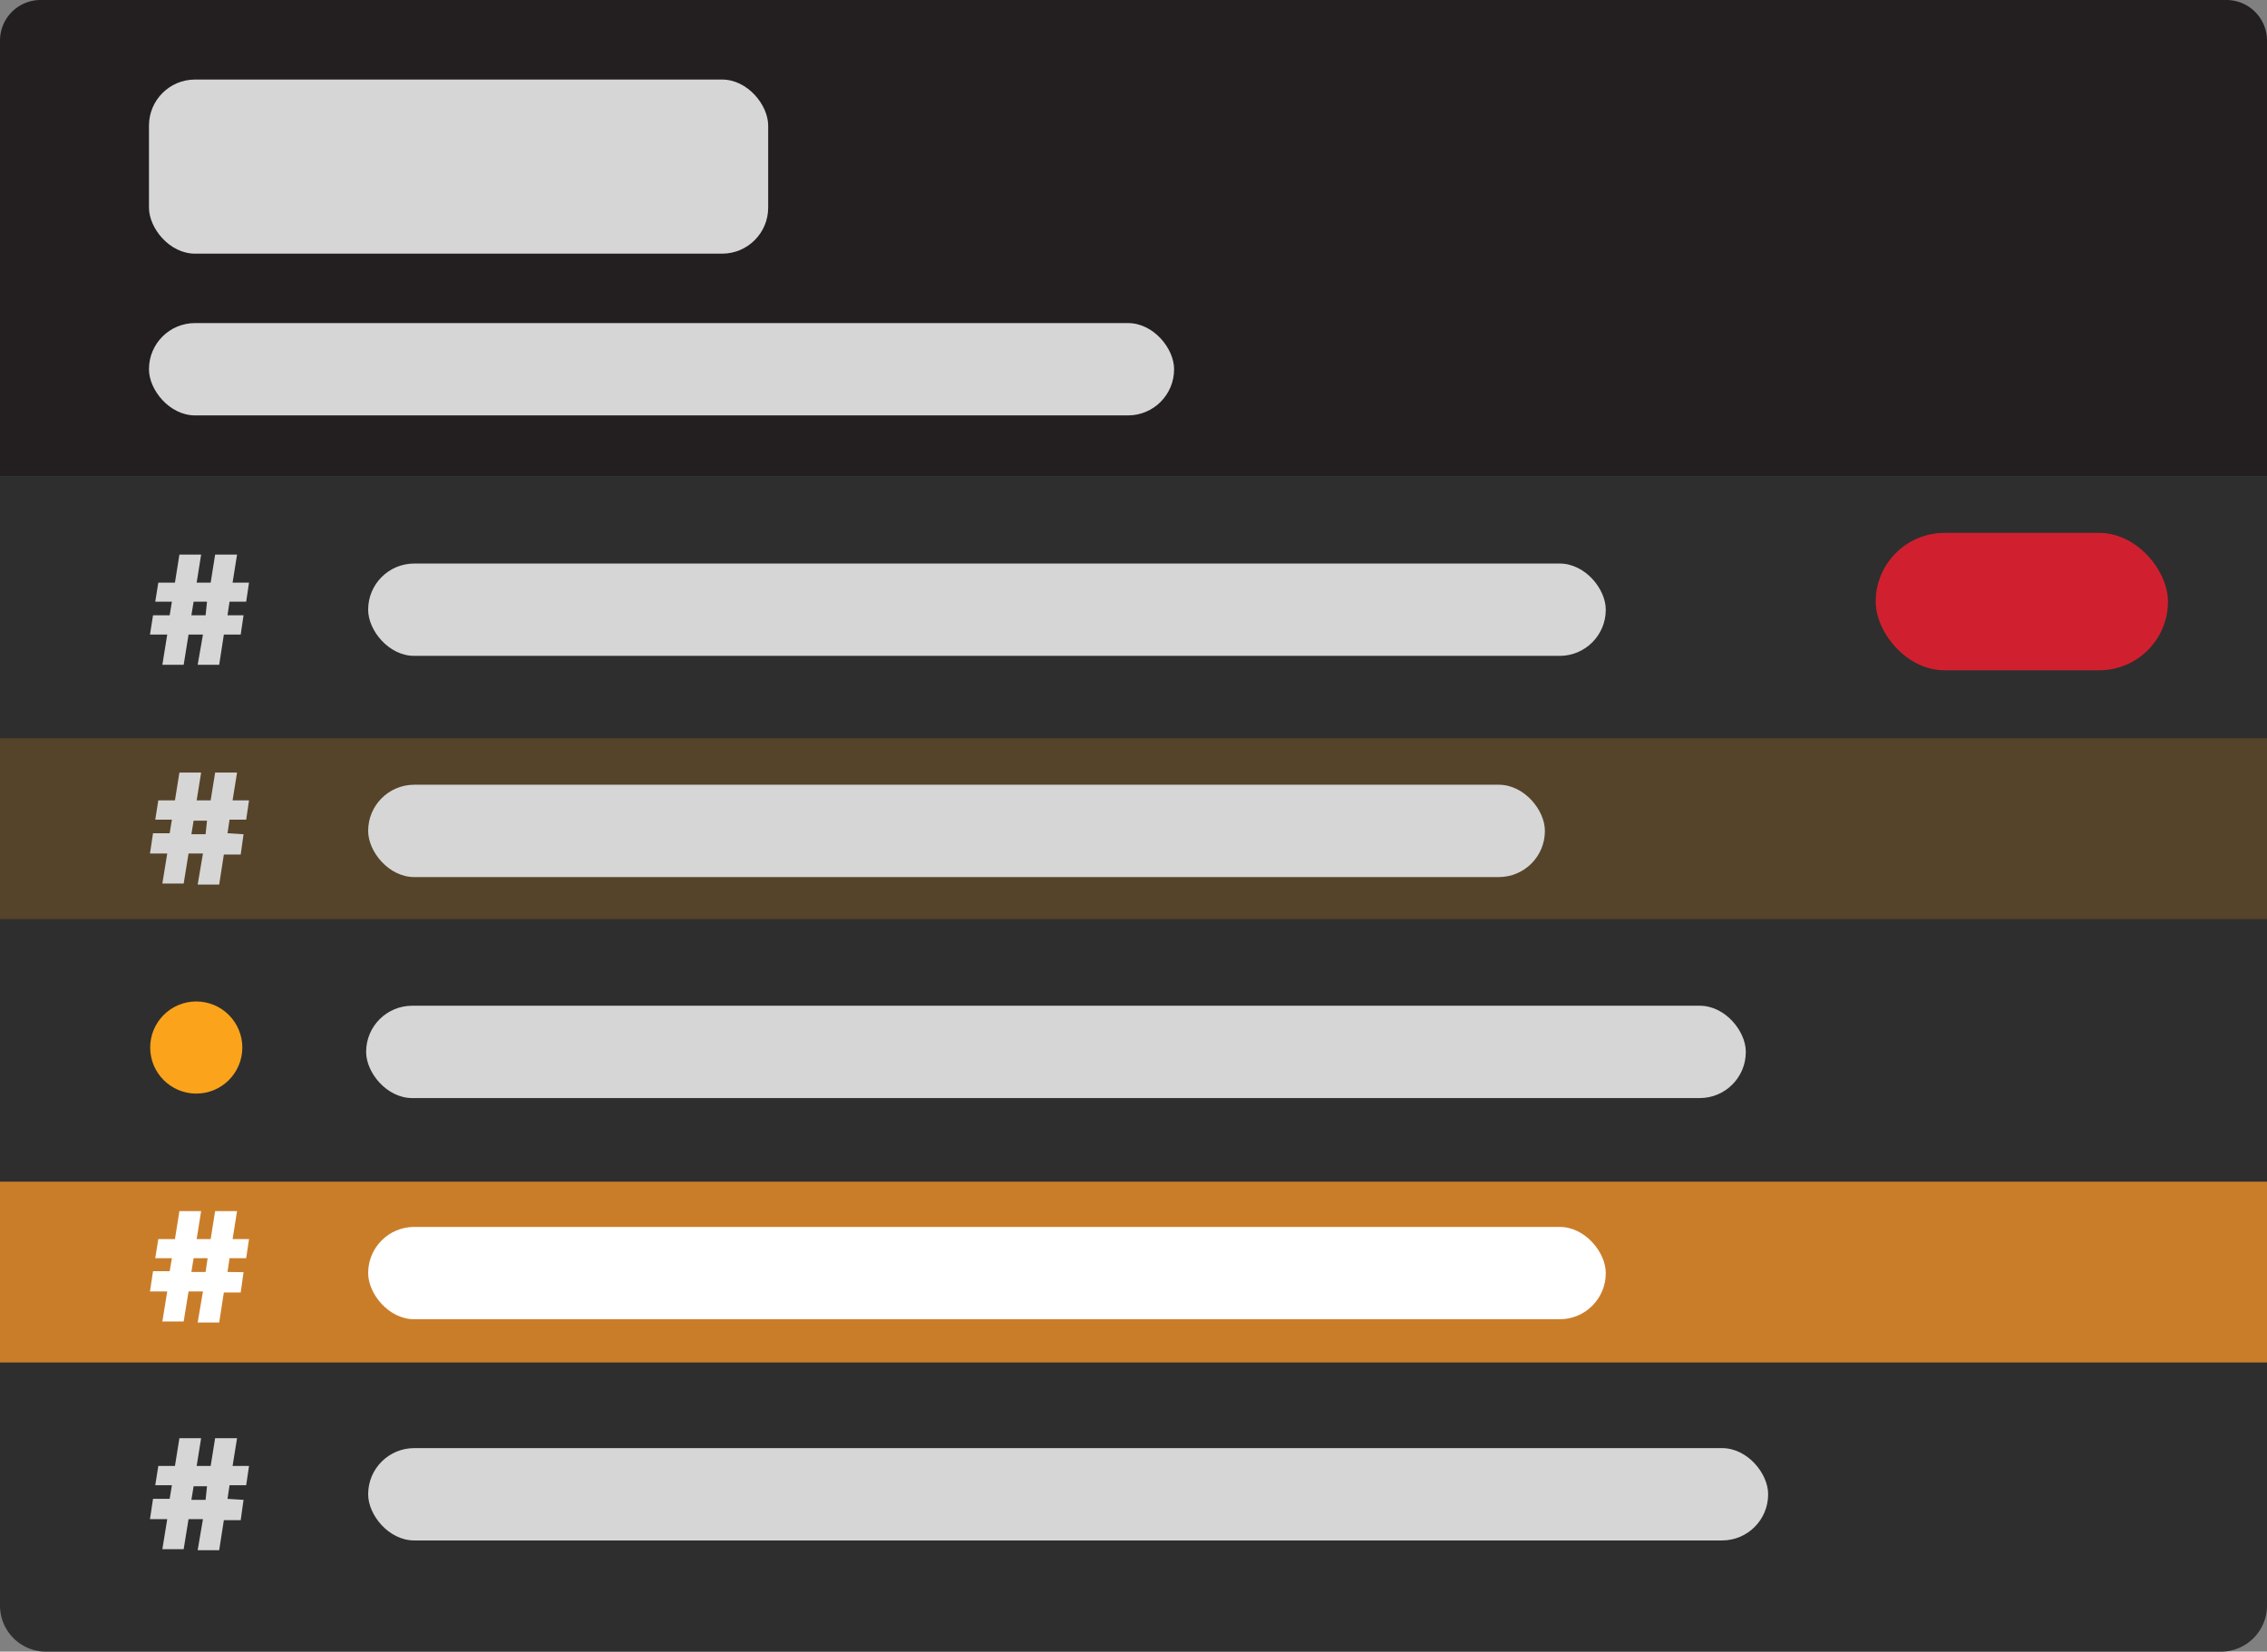 <svg id="Layer_1" data-name="Layer 1" xmlns="http://www.w3.org/2000/svg" viewBox="0 0 111.7 81.39">
  <rect x="0" y="0" width="111.7" height="81.39" fill="#808080" stroke="none"/>
  <defs>
    <style>
      .cls-1 {
        fill: #2e2e2e;
      }

      .cls-2 {
        fill: #231f20;
      }

      .cls-3 {
        fill: #d7d6d6;
      }

      .cls-4 {
        fill: #ca7d29;
      }

      .cls-5 {
        fill: #fff;
      }

      .cls-6 {
        fill: #faa31b;
      }

      .cls-7 {
        fill: #55442a;
      }

      .cls-8 {
        fill: #d0202f;
      }
    </style>
  </defs>
  <title>ui-preview-svg</title>
  <path id="column-BG" class="cls-1" d="M0,23.46H111.7a0,0,0,0,1,0,0V79.12a2.27,2.27,0,0,1-2.27,2.27H2.27A2.27,2.27,0,0,1,0,79.12V23.46A0,0,0,0,1,0,23.46Z"/>
  <path id="menu-BG-Hover" class="cls-2" d="M2,0H109.7a2,2,0,0,1,2,2V23.46a0,0,0,0,1,0,0H0a0,0,0,0,1,0,0V2A2,2,0,0,1,2,0Z"/>
  <rect id="R-00-name" class="cls-3" x="18.14" y="71.36" width="68.98" height="4.55" rx="2.27"/>
  <path id="R-05-_" data-name="R-05-#" class="cls-3" d="M12,73.91l-.14,1h-.83l-.23,1.48H9.74L10,74.86H9.29l-.24,1.48H8l.24-1.48H7.39l.15-1h.82l.11-.67H7.65l.15-.95h.82l.22-1.37H9.91l-.22,1.37h.69l.22-1.37h1.08l-.22,1.37h.81l-.14.95h-.82l-.1.67Zm-1.8-.67H9.54l-.11.67h.7Z"/>
  <rect id="R-04-active-item" class="cls-4" y="58.23" width="111.7" height="8.91"/>
  <rect id="R-04-name" class="cls-5" x="18.14" y="60.46" width="60.98" height="4.55" rx="2.27"/>
  <path id="R-04-_" data-name="R-04-#" class="cls-5" d="M12,62.69l-.14,1h-.83l-.23,1.48H9.74L10,63.64H9.29l-.24,1.48H8l.24-1.48H7.39l.15-1h.82L8.47,62H7.65l.15-.94h.82l.22-1.38H9.91l-.22,1.38h.69l.22-1.38h1.08l-.22,1.38h.81l-.14.94h-.82l-.1.68ZM10.23,62H9.54l-.11.68h.7Z"/>
  <rect id="R-03-name" class="cls-3" x="18.04" y="49.56" width="67.98" height="4.55" rx="2.27"/>
  <circle id="R-03active-presense" class="cls-6" cx="9.67" cy="51.62" r="2.27"/>
  <rect id="R-02-hover-item" class="cls-7" y="36.38" width="111.7" height="8.91"/>
  <rect id="R-02-name" class="cls-3" x="18.14" y="38.67" width="57.98" height="4.55" rx="2.27"/>
  <path id="R-02-_" data-name="R-02-#" class="cls-3" d="M12,41.11l-.14,1h-.83l-.23,1.48H9.74L10,42.06H9.29l-.24,1.48H8l.24-1.48H7.39l.15-1h.82l.11-.67H7.65l.15-.95h.82l.22-1.37H9.91l-.22,1.37h.69l.22-1.37h1.08l-.22,1.37h.81l-.14.95h-.82l-.1.67Zm-1.8-.67H9.54l-.11.67h.7Z"/>
  <rect id="R-01-name" class="cls-3" x="18.14" y="27.77" width="60.98" height="4.55" rx="2.27"/>
  <path id="R-01-_" data-name="R-01-#" class="cls-3" d="M12,30.32l-.14.95h-.83l-.23,1.49H9.74L10,31.27H9.29l-.24,1.49H8l.24-1.49H7.39l.15-.95h.82l.11-.67H7.65l.15-.94h.82l.22-1.38H9.91l-.22,1.38h.69l.22-1.38h1.08l-.22,1.38h.81l-.14.94h-.82l-.1.67Zm-1.8-.67H9.54l-.11.67h.7Z"/>
  <rect id="active-badge" class="cls-8" x="92.42" y="26.26" width="14.4" height="6.77" rx="3.39"/>
  <rect id="user-name" class="cls-3" x="7.34" y="15.92" width="50.51" height="4.55" rx="2.27"/>
  <rect id="slack-team" class="cls-3" x="7.34" y="3.92" width="30.51" height="8.58" rx="2.27"/>
</svg>
